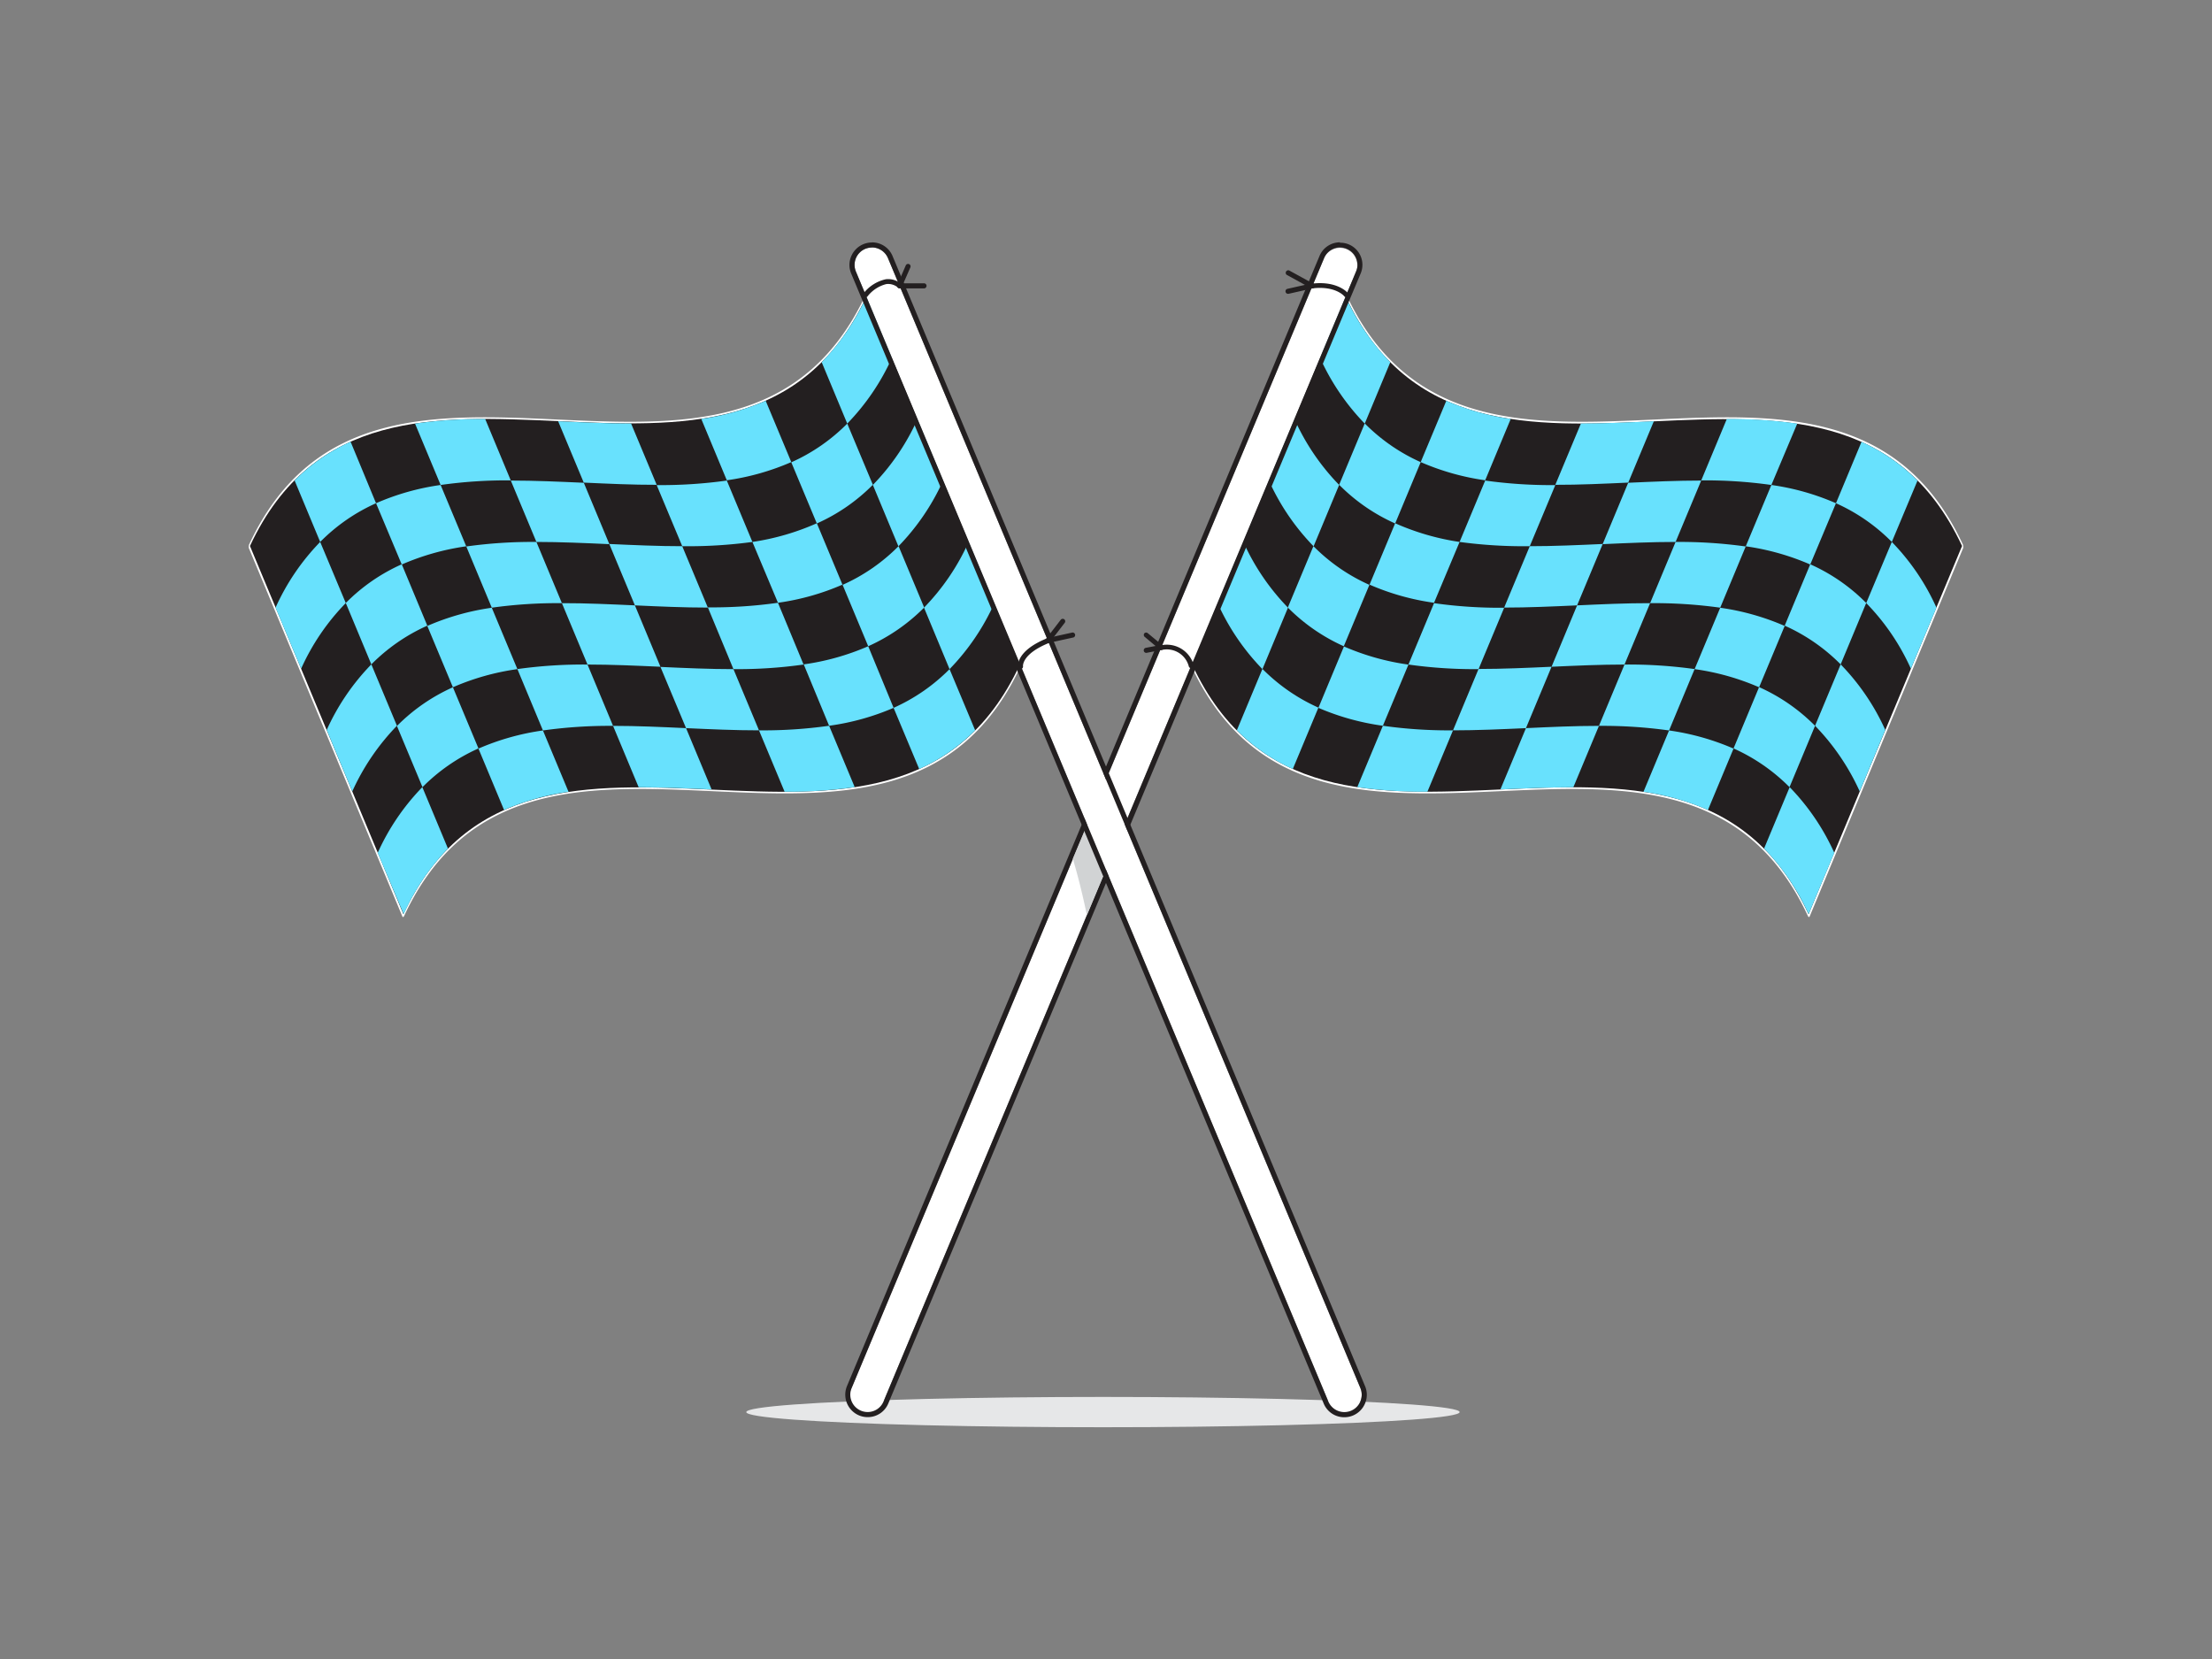 <svg xmlns="http://www.w3.org/2000/svg" viewBox="0 0 400 300"><rect x="0" y="0" width="400" height="300" fill="#808080" stroke="none"/><g id="_309_crossed_flags_flatline" data-name="#309_crossed_flags_flatline"><ellipse cx="199.45" cy="255.35" rx="64.5" ry="2.74" fill="#e6e7e8"/><path d="M215.46,120.51a1,1,0,0,1-.06-.71l27.75-66.59c.07-.17.21-.13.32.1C266.4,102.47,332,49.26,354.93,98.42a1.08,1.08,0,0,1,.06.72l-27.75,66.59c-.07.17-.22.12-.32-.1C304,116.47,238.39,169.67,215.46,120.51Z" fill="#fff"/><path d="M354.8,98.73l-27.75,66.59c-22.94-49.16-88.53,4.05-111.46-45.11l27.75-66.59c22.93,49.15,88.53-4,111.46,45.11Z" fill="#231f20"/><path d="M246.79,76.6a41.61,41.61,0,0,1-8.08-11.89l4.63-11.09a41.47,41.47,0,0,0,8.07,11.88Z" fill="#68e1fd"/><path d="M252.29,94.66a33.29,33.29,0,0,1-10.13-7l4.63-11.09a33.39,33.39,0,0,0,10.12,7Z" fill="#68e1fd"/><path d="M268.57,86.85a44.74,44.74,0,0,1-11.66-3.29l4.63-11.09a44.77,44.77,0,0,0,11.65,3.28Z" fill="#68e1fd"/><path d="M276.63,98.77A86.28,86.28,0,0,1,263.94,98l4.63-11.1a86.14,86.14,0,0,0,12.68.82Z" fill="#68e1fd"/><path d="M294.44,87.27c-4.42.2-8.85.41-13.19.4l4.63-11.09c4.34,0,8.76-.2,13.19-.41Z" fill="#68e1fd"/><path d="M303,98c-4.34,0-8.76.2-13.19.4l4.62-11.1c4.43-.2,8.86-.4,13.2-.4Z" fill="#68e1fd"/><path d="M320.32,87.7a84.87,84.87,0,0,0-12.68-.83l4.62-11.1A85,85,0,0,1,325,76.6Z" fill="#68e1fd"/><path d="M327.35,102.08a44.74,44.74,0,0,0-11.66-3.29l4.63-11.09A44.45,44.45,0,0,1,332,91Z" fill="#68e1fd"/><path d="M342.1,98A33.25,33.25,0,0,0,332,91l4.62-11.1a33.59,33.59,0,0,1,10.13,7Z" fill="#68e1fd"/><path d="M345.55,120.93a41,41,0,0,0-8.08-11.88L342.1,98a41.19,41.19,0,0,1,8.07,11.88Z" fill="#68e1fd"/><path d="M237.54,98.79a41.41,41.41,0,0,1-8.08-11.88l4.63-11.1a41.19,41.19,0,0,0,8.07,11.88Z" fill="#68e1fd"/><path d="M243,116.86a33.55,33.55,0,0,1-10.12-7l4.63-11.1a33.25,33.25,0,0,0,10.12,7Z" fill="#68e1fd"/><path d="M259.32,109a44.34,44.34,0,0,1-11.66-3.28l4.63-11.1A44.67,44.67,0,0,0,263.94,98Z" fill="#68e1fd"/><path d="M267.37,121a84.87,84.87,0,0,1-12.68-.83l4.63-11.1a84.78,84.78,0,0,0,12.68.83Z" fill="#68e1fd"/><path d="M285.19,109.47c-4.42.2-8.85.4-13.19.4l4.63-11.1c4.34,0,8.76-.2,13.19-.4Z" fill="#68e1fd"/><path d="M293.76,120.17c-4.34,0-8.77.2-13.19.4l4.62-11.1c4.43-.2,8.86-.41,13.2-.4Z" fill="#68e1fd"/><path d="M311.07,109.89a86.23,86.23,0,0,0-12.68-.82L303,98a86.14,86.14,0,0,1,12.68.82Z" fill="#68e1fd"/><path d="M318.1,124.28A44.36,44.36,0,0,0,306.44,121l4.63-11.1a44.85,44.85,0,0,1,11.66,3.29Z" fill="#68e1fd"/><path d="M332.85,120.14a33.39,33.39,0,0,0-10.12-7l4.62-11.1a33.25,33.25,0,0,1,10.12,7Z" fill="#68e1fd"/><path d="M336.3,143.12a41.69,41.69,0,0,0-8.08-11.88l4.63-11.1A41.39,41.39,0,0,1,340.92,132Z" fill="#68e1fd"/><path d="M228.29,121a41.55,41.55,0,0,1-8.08-11.88L224.84,98a41.19,41.19,0,0,0,8.07,11.88Z" fill="#68e1fd"/><path d="M233.78,139.06a33.55,33.55,0,0,1-10.12-7l4.63-11.1a33.43,33.43,0,0,0,10.12,7Z" fill="#68e1fd"/><path d="M250.07,131.24A44.73,44.73,0,0,1,238.41,128l4.62-11.1a44.45,44.45,0,0,0,11.66,3.28Z" fill="#68e1fd"/><path d="M258.12,143.17a86.22,86.22,0,0,1-12.68-.83l4.63-11.1a84.78,84.78,0,0,0,12.68.83Z" fill="#68e1fd"/><path d="M275.94,131.67c-4.42.2-8.85.4-13.19.4l4.62-11.1c4.35,0,8.77-.2,13.2-.4Z" fill="#68e1fd"/><path d="M284.51,142.36c-4.34,0-8.77.2-13.19.4l4.62-11.09c4.43-.21,8.86-.41,13.2-.41Z" fill="#68e1fd"/><path d="M301.82,132.09a86.22,86.22,0,0,0-12.68-.83l4.62-11.09a86.14,86.14,0,0,1,12.68.82Z" fill="#68e1fd"/><path d="M308.85,146.47a44.73,44.73,0,0,0-11.66-3.28l4.63-11.1a44.84,44.84,0,0,1,11.66,3.28Z" fill="#68e1fd"/><path d="M323.6,142.34a33.55,33.55,0,0,0-10.12-7l4.62-11.09a33.39,33.39,0,0,1,10.12,7Z" fill="#68e1fd"/><path d="M327.05,165.32A41.55,41.55,0,0,0,319,153.44l4.63-11.1a41.47,41.47,0,0,1,8.07,11.88Z" fill="#68e1fd"/><path d="M245.47,47.89a3,3,0,0,1-.25,1.2l-1.76,4.21-28.05,67.07h0l-6.78,16.22-19.12,45.72-29.73,71.1A3.14,3.14,0,1,1,154,251l31.84-76.14,19.23-46,34.37-82.19a3.14,3.14,0,0,1,6,1.21Z" fill="#fff"/><path d="M242.33,44.74a3,3,0,0,1,1.2.25,3.15,3.15,0,0,1,1.94,2.9,3,3,0,0,1-.25,1.2l-1.76,4.21-28.05,67.07h0l-6.78,16.22-19.12,45.72-29.73,71.1a3.11,3.11,0,0,1-2.9,1.93A3.14,3.14,0,0,1,154,251l31.84-76.14,19.23-46,34.37-82.19a3.14,3.14,0,0,1,2.9-1.94m0-.91h0a4,4,0,0,0-3.74,2.49l-34.37,82.2-19.24,46-31.83,76.14a4.07,4.07,0,0,0,2.18,5.3,4,4,0,0,0,1.55.31,4,4,0,0,0,3.75-2.49l29.73-71.1L209.48,137l6.78-16.22s0,0,0-.07l28-67,1.77-4.21a4,4,0,0,0-3.74-5.61Z" fill="#231f20"/><path d="M196.55,165.5l4.73-11.31c-1.05-1.63-2.06-3.29-3-5a3.06,3.06,0,0,1-.3-.32c-.29-.35-.56-.72-.83-1.08L194,155.27C195,158.65,195.83,162.06,196.55,165.5Z" fill="#d1d3d4"/><path d="M184.54,120.51a1,1,0,0,0,.06-.71L156.85,53.21c-.07-.17-.21-.13-.32.1C133.6,102.47,68,49.26,45.07,98.42a1.08,1.08,0,0,0-.06.72l27.75,66.59c.07.17.22.12.32-.1C96,116.47,161.61,169.67,184.54,120.51Z" fill="#fff"/><path d="M45.2,98.73c22.93-49.16,88.53,4,111.46-45.11l27.75,66.59c-22.93,49.16-88.52-4-111.46,45.11L45.2,98.73" fill="#231f20"/><path d="M153.21,76.6a41.61,41.61,0,0,0,8.08-11.89l-4.63-11.09a41.47,41.47,0,0,1-8.07,11.88Z" fill="#68e1fd"/><path d="M147.71,94.66a33.29,33.29,0,0,0,10.13-7L153.21,76.6a33.39,33.39,0,0,1-10.12,7Z" fill="#68e1fd"/><path d="M131.43,86.85a44.74,44.74,0,0,0,11.66-3.29l-4.63-11.09a44.77,44.77,0,0,1-11.65,3.28Z" fill="#68e1fd"/><path d="M123.37,98.77A86.28,86.28,0,0,0,136.06,98l-4.63-11.1a86.14,86.14,0,0,1-12.68.82Z" fill="#68e1fd"/><path d="M105.56,87.27c4.42.2,8.85.41,13.19.4l-4.63-11.09c-4.34,0-8.76-.2-13.19-.41Z" fill="#68e1fd"/><path d="M97,98c4.34,0,8.76.2,13.19.4l-4.62-11.1c-4.43-.2-8.86-.4-13.2-.4Z" fill="#68e1fd"/><path d="M79.68,87.7a84.87,84.87,0,0,1,12.68-.83l-4.62-11.1a85,85,0,0,0-12.69.83Z" fill="#68e1fd"/><path d="M72.65,102.08a44.74,44.74,0,0,1,11.66-3.29L79.68,87.7A44.45,44.45,0,0,0,68,91Z" fill="#68e1fd"/><path d="M57.9,98A33.25,33.25,0,0,1,68,91L63.4,79.88a33.59,33.59,0,0,0-10.13,7Z" fill="#68e1fd"/><path d="M54.45,120.93a41,41,0,0,1,8.08-11.88L57.9,98a41.19,41.19,0,0,0-8.07,11.88Z" fill="#68e1fd"/><path d="M162.46,98.79a41.41,41.41,0,0,0,8.08-11.88l-4.63-11.1a41.19,41.19,0,0,1-8.07,11.88Z" fill="#68e1fd"/><path d="M157,116.86a33.55,33.55,0,0,0,10.12-7l-4.63-11.1a33.25,33.25,0,0,1-10.12,7Z" fill="#68e1fd"/><path d="M140.68,109a44.34,44.34,0,0,0,11.66-3.28l-4.63-11.1A44.67,44.67,0,0,1,136.06,98Z" fill="#68e1fd"/><path d="M132.63,121a84.87,84.87,0,0,0,12.68-.83L140.68,109a84.78,84.78,0,0,1-12.68.83Z" fill="#68e1fd"/><path d="M114.81,109.47c4.42.2,8.85.4,13.19.4l-4.63-11.1c-4.34,0-8.76-.2-13.19-.4Z" fill="#68e1fd"/><path d="M106.24,120.17c4.34,0,8.77.2,13.19.4l-4.62-11.1c-4.43-.2-8.86-.41-13.2-.4Z" fill="#68e1fd"/><path d="M88.93,109.89a86.23,86.23,0,0,1,12.68-.82L97,98a86.14,86.14,0,0,0-12.68.82Z" fill="#68e1fd"/><path d="M81.9,124.28A44.36,44.36,0,0,1,93.56,121l-4.63-11.1a44.85,44.85,0,0,0-11.66,3.29Z" fill="#68e1fd"/><path d="M67.15,120.14a33.39,33.39,0,0,1,10.12-7l-4.62-11.1a33.25,33.25,0,0,0-10.12,7Z" fill="#68e1fd"/><path d="M63.7,143.12a41.69,41.69,0,0,1,8.08-11.88l-4.63-11.1A41.39,41.39,0,0,0,59.08,132Z" fill="#68e1fd"/><path d="M171.71,121a41.55,41.55,0,0,0,8.08-11.88L175.16,98a41.19,41.19,0,0,1-8.07,11.88Z" fill="#68e1fd"/><path d="M166.22,139.06a33.55,33.55,0,0,0,10.12-7L171.71,121a33.43,33.43,0,0,1-10.12,7Z" fill="#68e1fd"/><path d="M149.93,131.24A44.73,44.73,0,0,0,161.59,128L157,116.86a44.45,44.45,0,0,1-11.66,3.28Z" fill="#68e1fd"/><path d="M141.88,143.17a86.22,86.22,0,0,0,12.68-.83l-4.63-11.1a84.78,84.78,0,0,1-12.68.83Z" fill="#68e1fd"/><path d="M124.06,131.67c4.42.2,8.85.4,13.19.4L132.63,121c-4.35,0-8.77-.2-13.2-.4Z" fill="#68e1fd"/><path d="M115.49,142.36c4.34,0,8.77.2,13.19.4l-4.62-11.09c-4.43-.21-8.86-.41-13.2-.41Z" fill="#68e1fd"/><path d="M98.18,132.09a86.22,86.22,0,0,1,12.68-.83l-4.62-11.09a86.14,86.14,0,0,0-12.68.82Z" fill="#68e1fd"/><path d="M91.15,146.47a44.73,44.73,0,0,1,11.66-3.28l-4.63-11.1a44.84,44.84,0,0,0-11.66,3.28Z" fill="#68e1fd"/><path d="M76.4,142.34a33.55,33.55,0,0,1,10.12-7L81.9,124.28a33.39,33.39,0,0,0-10.12,7Z" fill="#68e1fd"/><path d="M73,165.32A41.55,41.55,0,0,1,81,153.44l-4.63-11.1a41.47,41.47,0,0,0-8.07,11.88Z" fill="#68e1fd"/><path d="M244.32,255.11h0A3.15,3.15,0,0,0,246,251L160.57,46.67A3.15,3.15,0,0,0,156.46,45h0a3.15,3.15,0,0,0-1.69,4.11l85.44,204.33A3.15,3.15,0,0,0,244.32,255.11Z" fill="#fff"/><path d="M157.67,44.74a3.14,3.14,0,0,1,2.9,1.93L246,251a3.15,3.15,0,0,1-1.69,4.11,3.26,3.26,0,0,1-1.21.24,3.14,3.14,0,0,1-2.9-1.93L154.77,49.09A3.15,3.15,0,0,1,156.46,45a3.26,3.26,0,0,1,1.21-.24m0-.91a4,4,0,0,0-1.56.31,4.07,4.07,0,0,0-2.19,2.2,4,4,0,0,0,0,3.1l85.44,204.33a4,4,0,0,0,3.74,2.49,4,4,0,0,0,1.56-.31,4.07,4.07,0,0,0,2.19-2.2,4,4,0,0,0,0-3.1L161.41,46.32a4,4,0,0,0-3.74-2.49Z" fill="#231f20"/><path d="M184.54,121a.45.45,0,0,1-.45-.37c0-.12-.46-2.85,5.11-5.15l2.61-3.4a.46.46,0,0,1,.64-.09.45.45,0,0,1,.08.64l-2.69,3.5a.4.4,0,0,1-.19.15c-4.91,2-4.66,4.17-4.66,4.19a.45.45,0,0,1-.38.52Z" fill="#231f20"/><path d="M156.53,53.77a.5.5,0,0,1-.28-.1.46.46,0,0,1-.08-.64,7,7,0,0,1,4-2.53,3.58,3.58,0,0,1,2.32.5l1.3-3a.46.46,0,0,1,.6-.24.45.45,0,0,1,.23.6l-1.52,3.47a.43.43,0,0,1-.3.26.45.45,0,0,1-.4-.08,2.78,2.78,0,0,0-2.12-.64,6.22,6.22,0,0,0-3.37,2.18A.47.47,0,0,1,156.53,53.77Z" fill="#231f20"/><path d="M189.48,116.28a.46.46,0,0,1-.1-.9l4.54-1a.46.46,0,0,1,.2.89l-4.54,1Z" fill="#231f20"/><path d="M167.09,52.15h-4.42a.46.46,0,0,1,0-.92h4.42a.46.46,0,0,1,0,.92Z" fill="#231f20"/><path d="M215.41,120.84a.46.46,0,0,1-.44-.35,4.11,4.11,0,0,0-4.91-2.95.47.47,0,0,1-.36-.11L207,115.17a.47.47,0,0,1-.06-.65.46.46,0,0,1,.64,0l2.57,2.13a5.06,5.06,0,0,1,5.73,3.68.47.47,0,0,1-.34.55Z" fill="#231f20"/><path d="M207.27,118.06a.46.46,0,0,1-.08-.91l2.72-.52a.47.47,0,0,1,.53.37.45.45,0,0,1-.36.53l-2.72.52Z" fill="#231f20"/><path d="M243.46,53.76a.48.48,0,0,1-.36-.17c-.06-.09-1.62-1.92-5.72-1.45a.38.38,0,0,1-.27,0l-4.42-2.43a.46.46,0,0,1,.44-.8l4.3,2.36c4.52-.48,6.31,1.7,6.39,1.8a.46.46,0,0,1-.07.64A.46.46,0,0,1,243.46,53.76Z" fill="#231f20"/><path d="M232.91,53.13a.44.44,0,0,1-.44-.36.45.45,0,0,1,.34-.54l4.42-1a.46.46,0,0,1,.2.9l-4.42,1Z" fill="#231f20"/></g></svg>